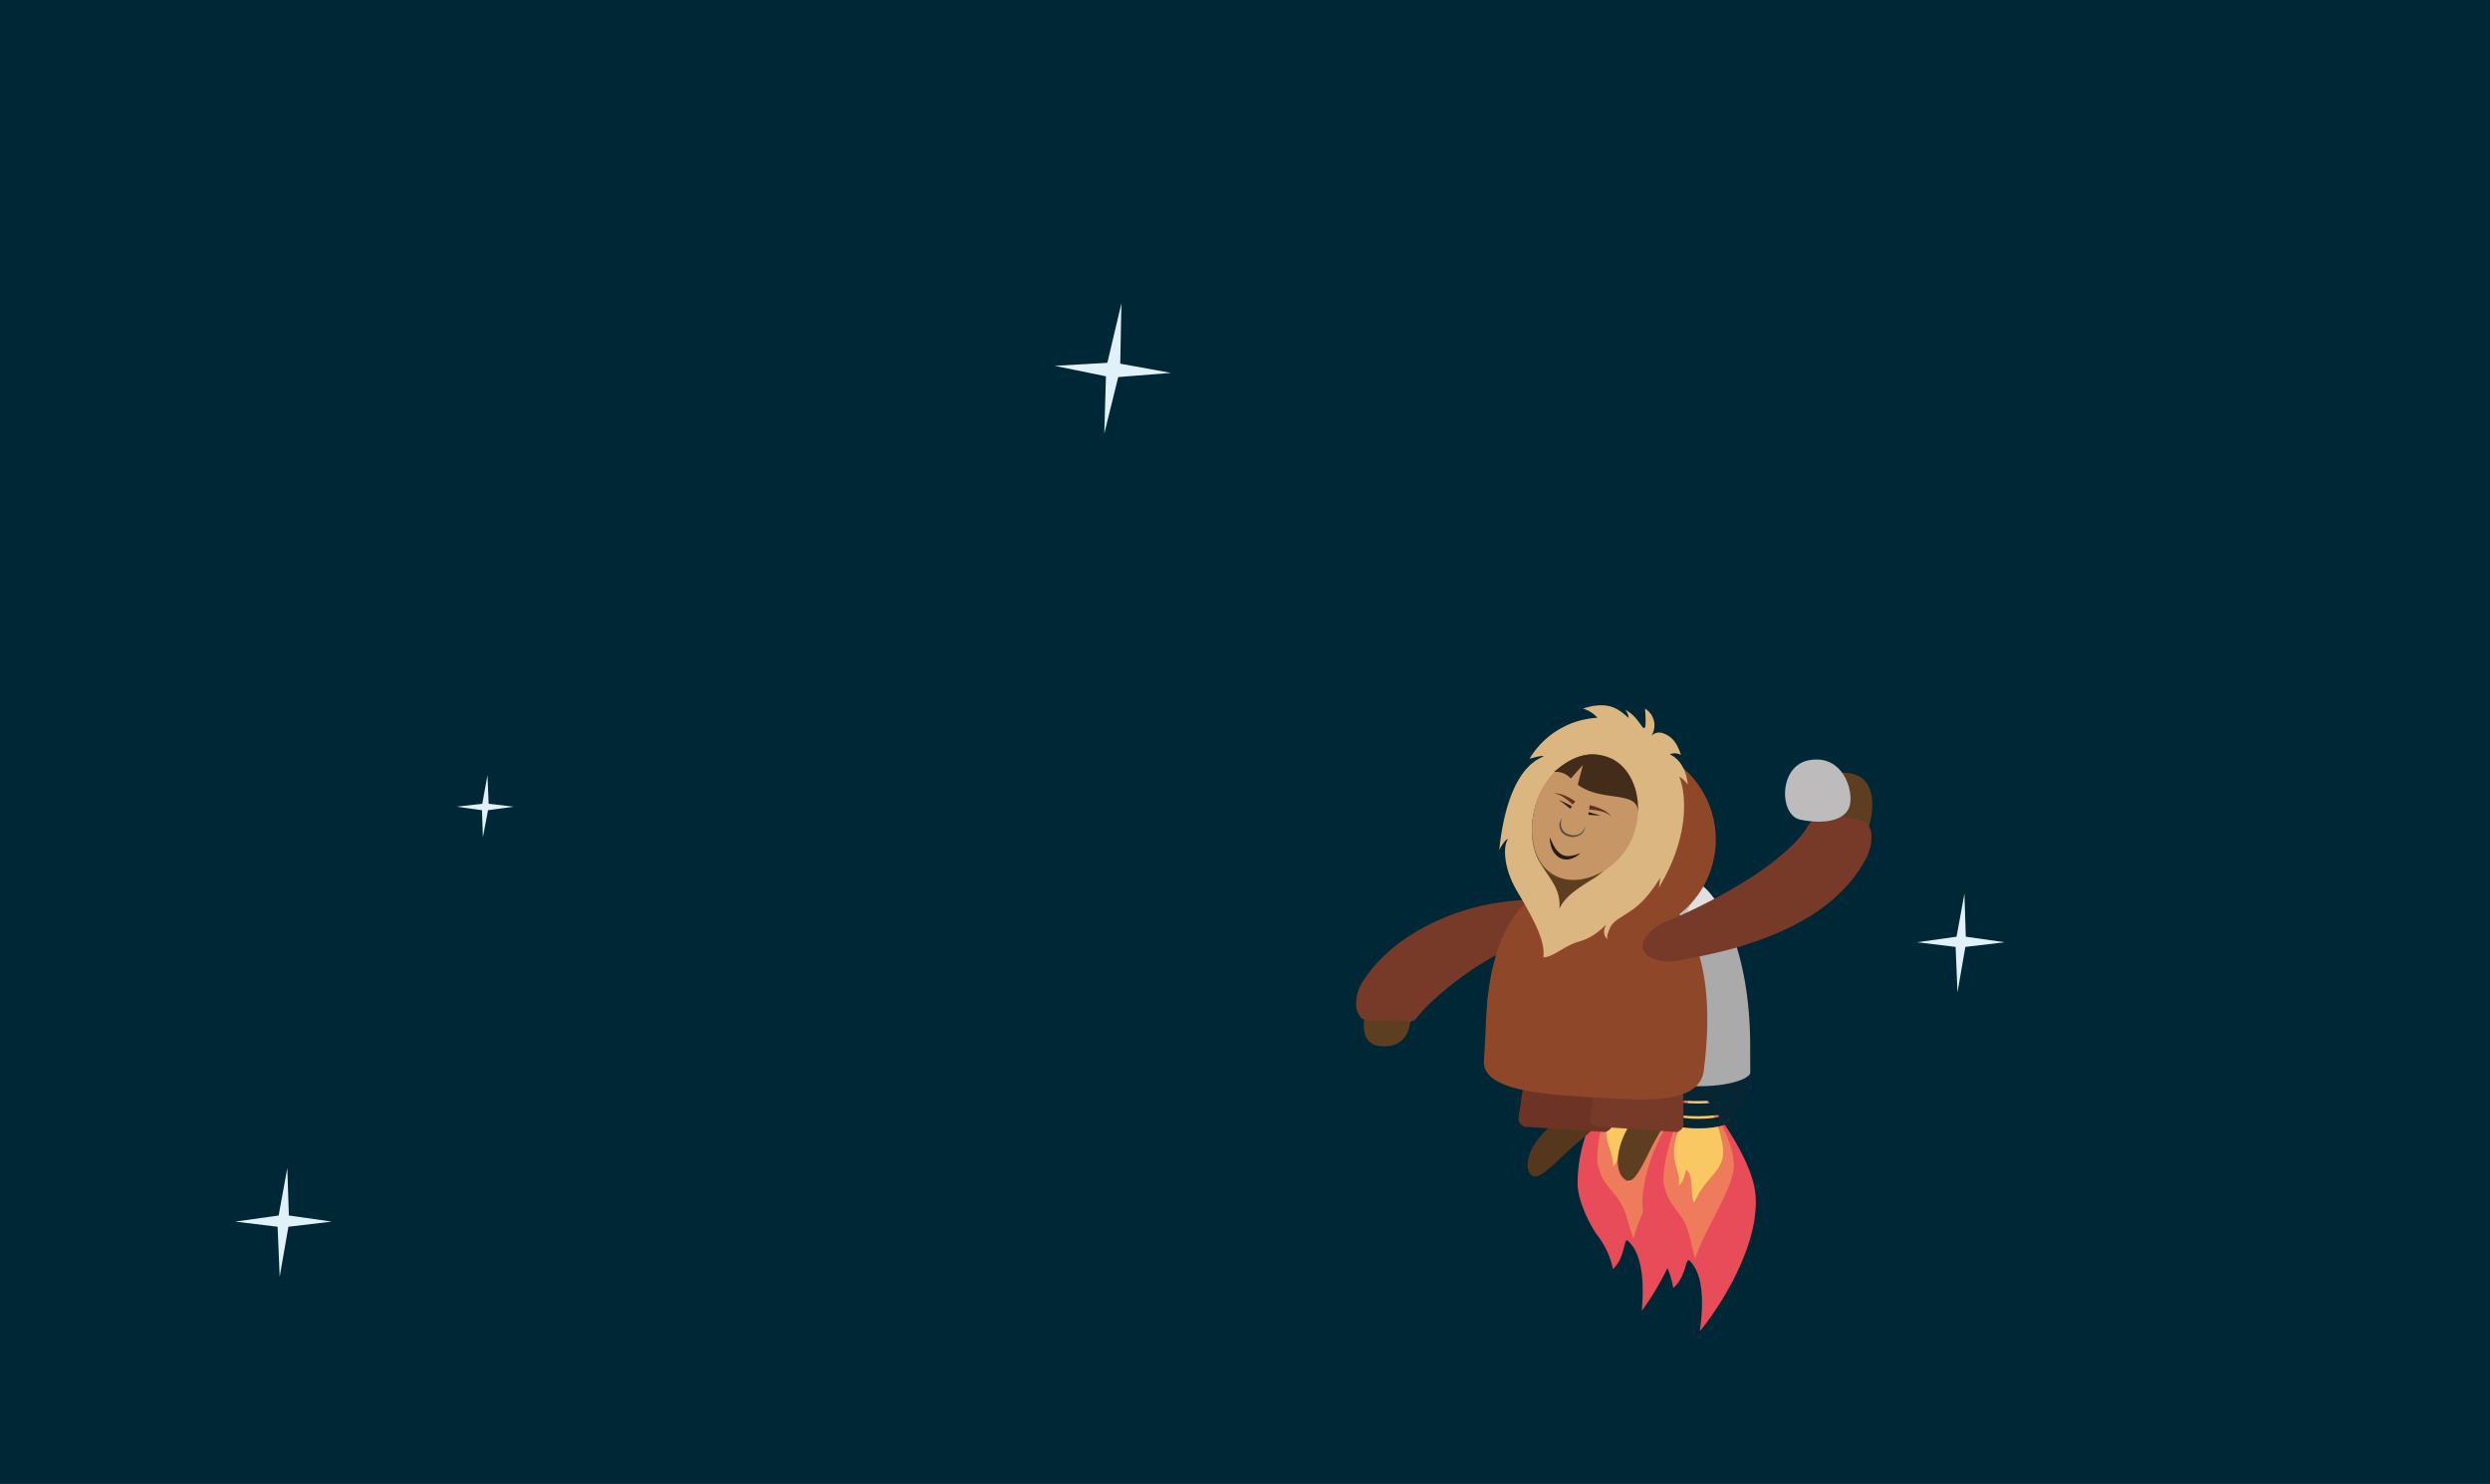 <svg xmlns="http://www.w3.org/2000/svg" viewBox="0 0 480.31 286.25"><defs><style>.cls-2{fill:#e1f1f9}.cls-3{fill:#e84c59}.cls-4{fill:#ee7b5c}.cls-5{fill:#f9c862}.cls-6{fill:#062633}.cls-7{fill:#abaaaa}.cls-8{fill:#e1dfe0}.cls-9{fill:none}.cls-10{fill:#041d26}.cls-11{fill:#6e6e6e}.cls-12{fill:silver}.cls-13{fill:#5e3e21}.cls-14{fill:#783a28}.cls-17{fill:#8f4729}.cls-20{fill:#662f1e}.cls-21{fill:#231d13}</style></defs><g id="Layer_2" data-name="Layer 2"><g id="Layer_2-2" data-name="Layer 2"><path fill="#002735" d="M0 0h480.31v286.25H0z"/><path class="cls-2" d="M53.75 234.47l1.67-9.17.3 9.17 8.28 1.18-8.37.99-1.68 9.66-.4-9.66-8.17-.99 8.37-1.18zM377.41 180.69l1.52-8.32.26 8.32 7.52 1.07-7.6.9-1.52 8.77-.36-8.77-7.43-.9 7.61-1.07zM215.7 72.74l-2.69 10.9.32-11.05-9.87-2.02 10.14-.58 2.72-11.48-.23 11.64 9.77 1.78-10.16.81zM94.14 156.29l-.99 5.23-.18-5.23-4.91-.68 4.97-.56 1-5.51.23 5.51 4.85.56-4.97.68z"/><path class="cls-3" d="M314.79 207.22c3.71 4.18 10.35 12.57 11.21 18.78 1.32 9.66-5.68 22-9.3 26.84.56-6.71-.25-11.32-2.71-13.5-.79-.7-.44 3.2-2.85 5.47a16.09 16.09 0 0 0-3.16-6.7c-1.51-2.23-3.69-6.62-3.67-9.94 0-10.64 6.57-18.93 7.83-20.86z"/><path class="cls-4" d="M314.79 207.22c1.77 1.68 6.56 8.82 6.76 13.36s-5.13 12.83-6.47 18.39c-1.45-4.06-1.32-5.87-3.67-8.62s-2.48-3.27-3.1-5.26.24-7.38 1.68-12c1.52-4.9 2.15-5.72 2.15-5.72z"/><path class="cls-5" d="M314.79 207.22c1.69 2.3 5.35 9.38 4.38 12.5s-3 3.65-4.91 8.42c-1-1.43-.2-5.08-1.86-6.21-.38 1.29-.3 2.1-1.26 3.15.18-1.88-.93-3.58-1.25-5.89-.37-2.7.85-5.32 1.55-7.76a16.48 16.48 0 0 0 .7-4.09z"/><path class="cls-6" d="M314.12 209c4.79-.29 8.61-1.62 8.53-3l.15 2.45c.08 1.35-3.74 2.69-8.53 3s-8.75-.57-8.83-1.92l-.15-2.45c.08 1.38 4.04 2.24 8.83 1.92z"/><path class="cls-6" d="M314.3 212c3.61-.22 6.48-1.23 6.42-2.24l.11 1.84c.07 1-2.81 2-6.42 2.24s-6.59-.43-6.65-1.44l-.11-1.85c.06 1 3.04 1.64 6.65 1.45z"/><path class="cls-7" d="M318.64 175.65c2.21 4.89 4.19 11.87 4.76 21.2l.52 8.64s-5.93 2.44-9.85 2.68-10.07-1.38-10.07-1.38-.39-3.62-.69-8.72a59.38 59.38 0 0 1 2.34-21.58 27.61 27.61 0 0 0 13-.84z"/><path class="cls-8" d="M311.49 166.65c1.13-.07 4.33 2.76 7.15 9a27.61 27.61 0 0 1-13 .84c2.06-6.36 4.76-9.77 5.85-9.84z"/><path class="cls-6" d="M313.92 205.71c5.56-.34 10-1.89 9.9-3.45l.17 2.84c.1 1.56-4.34 3.11-9.9 3.45s-10.15-.66-10.25-2.23l-.17-2.84c.1 1.57 4.68 2.57 10.25 2.23z"/><path class="cls-9" d="M305.7 207.83a15.1 15.1 0 0 0 2.66.57v.38a6.55 6.55 0 0 1-2.66-.95zM308 211.13l.67.13v.21a3 3 0 0 1-.67-.34z"/><path class="cls-7" d="M304 206.79z"/><path class="cls-10" d="M308.4 208.78c.1.84.2 1.66.31 2.48l-.67-.13a.83.83 0 0 1-.43-.6v.5c-1.36-.35-2.21-.86-2.25-1.47l-.11-1.89.42.16a6.55 6.55 0 0 0 2.73.95z"/><path class="cls-10" d="M308 211.13a3 3 0 0 0 .7.34c.09.65.18 1.28.28 1.9-.79-.25-1.28-.6-1.3-1l-.08-1.34v-.5a.83.83 0 0 0 .4.6z"/><path class="cls-11" d="M307.76 201.65c.09 1.32.18 2.61.3 3.89-2.38-.32-4-1-4.37-1.79-.12-1.49-.27-3.44-.41-5.68a59.82 59.82 0 0 1 2.34-21.58 24.76 24.76 0 0 0 3.26.37 108 108 0 0 0-1.12 24.79z"/><path class="cls-12" d="M305.62 176.49c2-6.37 4.74-9.78 5.82-9.84a1.22 1.22 0 0 1 .52.11 37.44 37.44 0 0 0-3.08 10.1 24.76 24.76 0 0 1-3.26-.37z"/><path class="cls-10" d="M308.06 205.54c.09 1 .19 1.92.3 2.86a15.1 15.1 0 0 1-2.66-.57l-.42-.16a2.85 2.85 0 0 1-1.29-.88 1 1 0 0 1-.17-.45l-.17-2.84a.88.88 0 0 0 .06.27c.29.81 1.97 1.45 4.35 1.77z"/><path class="cls-3" d="M328.46 211.1c3.47 4.37 9.65 13.12 10.17 19.39.8 9.72-6.86 21.62-10.74 26.3.92-6.67.37-11.32-2-13.63-.75-.74-.62 3.18-3.14 5.3a16.1 16.1 0 0 0-2.8-6.85c-1.39-2.32-3.33-6.82-3.13-10.13.63-10.62 7.59-18.55 8.95-20.4z"/><path class="cls-4" d="M328.46 211.1c1.67 1.78 6.07 9.16 6 13.71s-5.83 12.53-7.46 18c-1.24-4.13-1-5.93-3.2-8.8s-2.3-3.41-2.81-5.42.64-7.36 2.33-11.93c1.78-4.81 2.45-5.59 2.45-5.59z"/><path class="cls-5" d="M328.46 211.1c1.56 2.39 4.83 9.66 3.7 12.72s-3.18 3.49-5.37 8.14c-.89-1.48.08-5.08-1.52-6.3-.45 1.27-.41 2.08-1.42 3.07.28-1.86-.73-3.62-.93-5.95-.23-2.71 1.14-5.26 2-7.66a16.1 16.1 0 0 0 .91-4z"/><path class="cls-6" d="M327.69 212.87c4.8 0 8.69-1.15 8.68-2.51v2.46c0 1.35-3.88 2.47-8.68 2.5s-8.71-1-8.72-2.39v-2.45c.03 1.35 3.92 2.42 8.72 2.39z"/><path class="cls-6" d="M327.71 215.82c3.62 0 6.54-.86 6.54-1.88v1.84c0 1-2.92 1.87-6.54 1.89s-6.55-.78-6.56-1.8V214c.01 1 2.94 1.85 6.56 1.82z"/><path class="cls-7" d="M334 179.79c1.94 5 3.53 12.08 3.6 21.42 0 5 .05 8.65.05 8.65s-6.05 2.13-10 2.15-9.95-1.92-9.95-1.92-.19-3.64-.22-8.75a59.89 59.89 0 0 1 3.5-21.42 27 27 0 0 0 6.42.71 26.47 26.47 0 0 0 6.6-.84z"/><path class="cls-8" d="M327.36 170.41c1.14 0 4.18 3 6.66 9.38a26.47 26.47 0 0 1-6.59.84 27 27 0 0 1-6.42-.71c2.38-6.24 5.26-9.5 6.35-9.51z"/><path class="cls-6" d="M327.67 209.54c5.57 0 10.08-1.33 10.07-2.91v2.85c0 1.57-4.5 2.87-10.07 2.91s-10.1-1.21-10.11-2.78v-2.85c.01 1.58 4.54 2.82 10.11 2.78z"/><path class="cls-9" d="M319.35 211.21a13.74 13.74 0 0 0 2.62.72v.38a6.41 6.41 0 0 1-2.62-1.1zM321.51 214.64l.66.16a1.5 1.5 0 0 0 0 .22 3.23 3.23 0 0 1-.66-.38z"/><path class="cls-7" d="M317.68 210.08z"/><path class="cls-10" d="M322 212.31q.08 1.26.18 2.49l-.66-.16a.82.82 0 0 1-.4-.62v.5c-1.34-.42-2.15-1-2.16-1.6V211c.13.06.27.13.41.18a6.41 6.41 0 0 0 2.63 1.13z"/><path class="cls-10" d="M321.51 214.64a3.23 3.23 0 0 0 .68.38c.05.64.11 1.28.17 1.91-.77-.3-1.24-.66-1.24-1.07V214a.82.82 0 0 0 .39.64z"/><path class="cls-11" d="M321.75 205.16c0 1.32 0 2.62.08 3.9-2.35-.45-4-1.18-4.26-2-.05-1.49-.09-3.45-.1-5.7a59.57 59.57 0 0 1 3.5-21.41 25.15 25.15 0 0 0 3.24.54 107.3 107.3 0 0 0-2.46 24.67z"/><path class="cls-12" d="M321 179.92c2.37-6.25 5.26-9.51 6.35-9.51a1.12 1.12 0 0 1 .51.14 36.85 36.85 0 0 0-3.62 9.91 25.15 25.15 0 0 1-3.24-.54z"/><path class="cls-10" d="M321.83 209.06c0 1 .08 1.92.14 2.87a13.74 13.74 0 0 1-2.62-.72c-.14-.05-.28-.12-.41-.18a2.89 2.89 0 0 1-1.25-.94 1 1 0 0 1-.15-.46v-2.84a.86.86 0 0 0 .05.27c.27.82 1.89 1.55 4.24 2z"/><path class="cls-13" d="M272.1 194.65c.18 2.28 0 7.45-5.53 7.18s-2.88-7.55-2.88-7.55z"/><path class="cls-14" d="M300.13 177.08c-.22 1.09-.41 1.45-.62 1.65l-.58.66a5.61 5.61 0 0 1-1.14.91c-.37.22-.74.45-1.1.63a8.22 8.22 0 0 1-1.12.38 30.9 30.9 0 0 0-4.36 1.63 53.64 53.64 0 0 0-8 4.62 62.08 62.08 0 0 0-6.91 5.55 25.11 25.11 0 0 0-2.67 2.79c-.38.44-.56.86-1 1a2.07 2.07 0 0 1-.73.12 4.14 4.14 0 0 0-.68-.09 4.52 4.52 0 0 0-.53-.06 17.86 17.86 0 0 0-1.79 0h-4.68c-1.37-.17-1.64-.42-1.75-.63s-.32-.47-.47-.71a3.27 3.27 0 0 1-.4-1.35 8.87 8.87 0 0 1 .18-2.29 9.25 9.25 0 0 1 1.67-3.4 28.07 28.07 0 0 1 4.28-4.81 32.23 32.23 0 0 1 4.79-3.55 40.93 40.93 0 0 1 5.15-2.72 44.49 44.49 0 0 1 11-3.24 49.75 49.75 0 0 1 5.71-.58 6.74 6.74 0 0 1 2.9.42 4.78 4.78 0 0 1 1.44.76c.23.19.47.41.7.62s.46.54.68 1.62z"/><path d="M304 210.12c-.32-.6-6.92 4.58-6.92 4.58a17.45 17.45 0 0 0 3.38 1.54 15.71 15.71 0 0 0-1.83 1.41c-3.47 3.11-4.94 7.12-3.28 9 1.16 1.31 4.09-1.8 7.15-4.65 1.55-1.44 3.21-2.69 4.34-3.76l2-1.79s.11-1.43-3.5-3c-.69-.27-1.06-2.74-1.34-3.33zm4.15 6.32z" fill="#54371d"/><path d="M307.52 198.83c2.68 1.8 2.18 3.39 2.62 5 .25 1.63.49 3.27.61 4.9s.19 3.25.19 4.87v2.43a7 7 0 0 1 0 1.21c-.13.4-.43.78-1.25 1.13L294 217.34c-.77-.46-1-.88-1.08-1.29a6.13 6.13 0 0 1 .12-1.21l.33-2.41c.23-1.6.51-3.2.86-4.8s.8-3.18 1.28-4.77c.65-1.57.38-3.21 3.28-4.63z" fill="#6d3325"/><path class="cls-13" d="M316.14 209.16c-.5-.45-4.91 6.69-4.91 6.69a17.75 17.75 0 0 0 3.7.28 14.52 14.52 0 0 0-1.23 2c-2.18 4.11-2.18 8.38 0 9.55 1.55.82 3.22-3.11 5.11-6.83 1-1.89 2.1-3.63 2.78-5l1.26-2.36s-.38-1.38-4.31-1.61c-.7-.08-1.89-2.27-2.4-2.72zm6.08 4.5z"/><path class="cls-14" d="M321.3 198.83c2.68 1.8 2.18 3.39 2.62 5 .25 1.63.49 3.27.61 4.9s.19 3.25.19 4.87v2.43a7 7 0 0 1 0 1.21 1.94 1.94 0 0 1-1.25 1.13l-15.65-1.07a1.89 1.89 0 0 1-1.07-1.29 6.13 6.13 0 0 1 .12-1.21l.33-2.41c.23-1.6.5-3.2.86-4.8s.8-3.18 1.27-4.77c.66-1.57.38-3.21 3.28-4.63z"/><path class="cls-17" d="M294.66 158.92a18.28 18.28 0 1 0 21-15 18.28 18.28 0 0 0-21 15z"/><path class="cls-17" d="M286.56 199.17l-.31 5.39c-.35 5.24 8.87 6.43 20.45 7.09 10 .57 21.59 1.74 22-5.63 2.46-19.2-1.95-35.66-18.64-36.62-16.53-1-21.64 10.18-23.13 23.33a1.05 1.05 0 0 0-.06.24v.76c-.17 1.74-.27 3.55-.31 5.44z"/><path d="M297.72 184.68c2-.08 4.07-2.29 6.89-3.06 3.89-1.08 5.61-4.18 5-2.76s.42 2.41.49 2.21-.45.13.43-2 3.91-2.47 6.87-5.85a26 26 0 0 0 2.81-3.87 9.81 9.81 0 0 1-.25 1.92c7.28-12 4.43-20.79 3.89-21.48a4.66 4.66 0 0 1 1.71 1.59c-.41-4.51-3.07-5.68-3.48-5.87a2.5 2.5 0 0 1 2.18.12c-.71-2.11-1.59-3.61-3.64-4.24a2.09 2.09 0 0 0-2.07.55 3.78 3.78 0 0 0-1.23-5.25c.31 4.55-.12 3.61-.3 3.72s-1.56-2.68-3.55-3.46a2.28 2.28 0 0 1 .68 1.53c-1.79-1.5-3.66-3.47-8.81-1.79a5.86 5.86 0 0 1 2.8 1.77 16.28 16.28 0 0 0-13.1 7.9c.4-.09 2.55-.75 2.72-.44-1.61.66-7 3.07-8.57 18.09.31-.72 1.33-2.26 1.68-2.12-.89 1.17-1 5.4 1.81 10.1 3.81 6.42 5.32 9.71 5.04 12.69z" fill="#dcb680"/><path class="cls-13" d="M296.21 155.29c2.12-6.74 8-10.92 12.84-9.42s7 8.2 4.87 14.93a15.48 15.48 0 0 1-6.43 8.61c-3 1.87-5.56 3.41-6.69 5.9.3-3.83-1.79-5.65-3.84-9.07-1.62-2.71-1.96-6.94-.75-10.95z"/><path d="M296.35 154.77c-2.06 6.52-.3 13 4.75 14.61s12.1-2.28 14.16-8.8-.37-13.08-5.42-14.65-11.43 2.33-13.49 8.84z" fill="#c69666"/><path class="cls-20" d="M303.35 155.19a10.49 10.49 0 0 0-1.67-1.35 4.57 4.57 0 0 0-2-.8 4.83 4.83 0 0 1 2.2.45 10.73 10.73 0 0 1 2 1.11zM306.62 155.32a10.78 10.78 0 0 1 2.31.76 5.06 5.06 0 0 1 1.9 1.42 4.78 4.78 0 0 0-2-1 10.35 10.35 0 0 0-2.26-.32z"/><path class="cls-21" d="M306.45 156.66l2.3.66-2.37-.14.07-.52zM302.9 156c-.36-.31-.74-.6-1.12-.89a6.65 6.65 0 0 0-1.19-.79 8.21 8.21 0 0 1 1.34.55c.43.22.85.44 1.28.68z"/><path d="M305.73 159.31a1.93 1.93 0 0 1-1.05 1.82 2.71 2.71 0 0 1-2.21.17 2.18 2.18 0 0 1-1.58-1.55 2 2 0 0 1 .51-2 1.73 1.73 0 0 0-.3 1 2.2 2.2 0 0 0 .15 1 2 2 0 0 0 1.37 1.2 2.67 2.67 0 0 0 1.89 0 2.05 2.05 0 0 0 1.22-1.64z" fill="#574c3e"/><path class="cls-21" d="M304.86 164.58c-.26.24-.56.45-.85.67a5.12 5.12 0 0 1-1 .43 2.79 2.79 0 0 1-2.28-.28 3.65 3.65 0 0 1-1.4-1.77 5.1 5.1 0 0 1-.37-2.13 14.67 14.67 0 0 0 .89 1.87 4.09 4.09 0 0 0 1.28 1.39 2.54 2.54 0 0 0 1.77.34 7.34 7.34 0 0 0 1-.19c.29-.1.61-.23.96-.33z"/><path d="M311.46 146.65a9.22 9.22 0 0 0-3.88-1.14c-3.59-.19-7 2.64-7.82 3.41a3.7 3.7 0 0 1 2.84.88c.14.13.27.26.41.37l2.33-2.61-1 3.81c4.66 3.49 11.91.93 11.59 5.49.3-4.31-1.45-8.43-4.54-10.23" fill="#442c1a"/><path class="cls-13" d="M360.2 160.31c1-2.47 2.56-10.27-3.45-11.16s-4.56 4.09-4.46 5.46a6.26 6.26 0 0 1-1.29 4.29z"/><path class="cls-14" d="M316.86 183c0-1.14.15-1.55.35-1.81s.38-.56.57-.82a6.3 6.3 0 0 1 1.23-1.2 9.2 9.2 0 0 1 2.66-1.53c1.85-.73 3.64-1.57 5.41-2.42a107.53 107.53 0 0 0 10.08-5.57 53.19 53.19 0 0 0 8.3-6.35 21 21 0 0 0 2.88-3.32 5.64 5.64 0 0 1 2.09-2.3 2.94 2.94 0 0 1 .79-.31l.6-.15a5.1 5.1 0 0 1 1.86.06l4.72.84c1.36.39 1.6.61 1.69.79l.44.6a3.11 3.11 0 0 1 .43 1.17 10.66 10.66 0 0 1-.07 2.19 10.79 10.79 0 0 1-1.58 3.86 27.58 27.58 0 0 1-4.9 6 33.31 33.31 0 0 1-5.76 4.3 47.48 47.48 0 0 1-6.08 3.07 71.78 71.78 0 0 1-12.44 3.9c-2.09.48-4.18.87-6.25 1.26a8.51 8.51 0 0 1-3.23.09 5.46 5.46 0 0 1-1.72-.44c-.3-.13-.61-.3-.92-.45s-.63-.43-1.14-1.45z"/><path d="M348.88 146.66c-5.85 1.14-5.71 10.62-1.61 11.46 4.57.93 8.81.22 9.55-2.77s-1.41-9.96-7.94-8.69z" fill="#bdbbbb"/></g></g></svg>